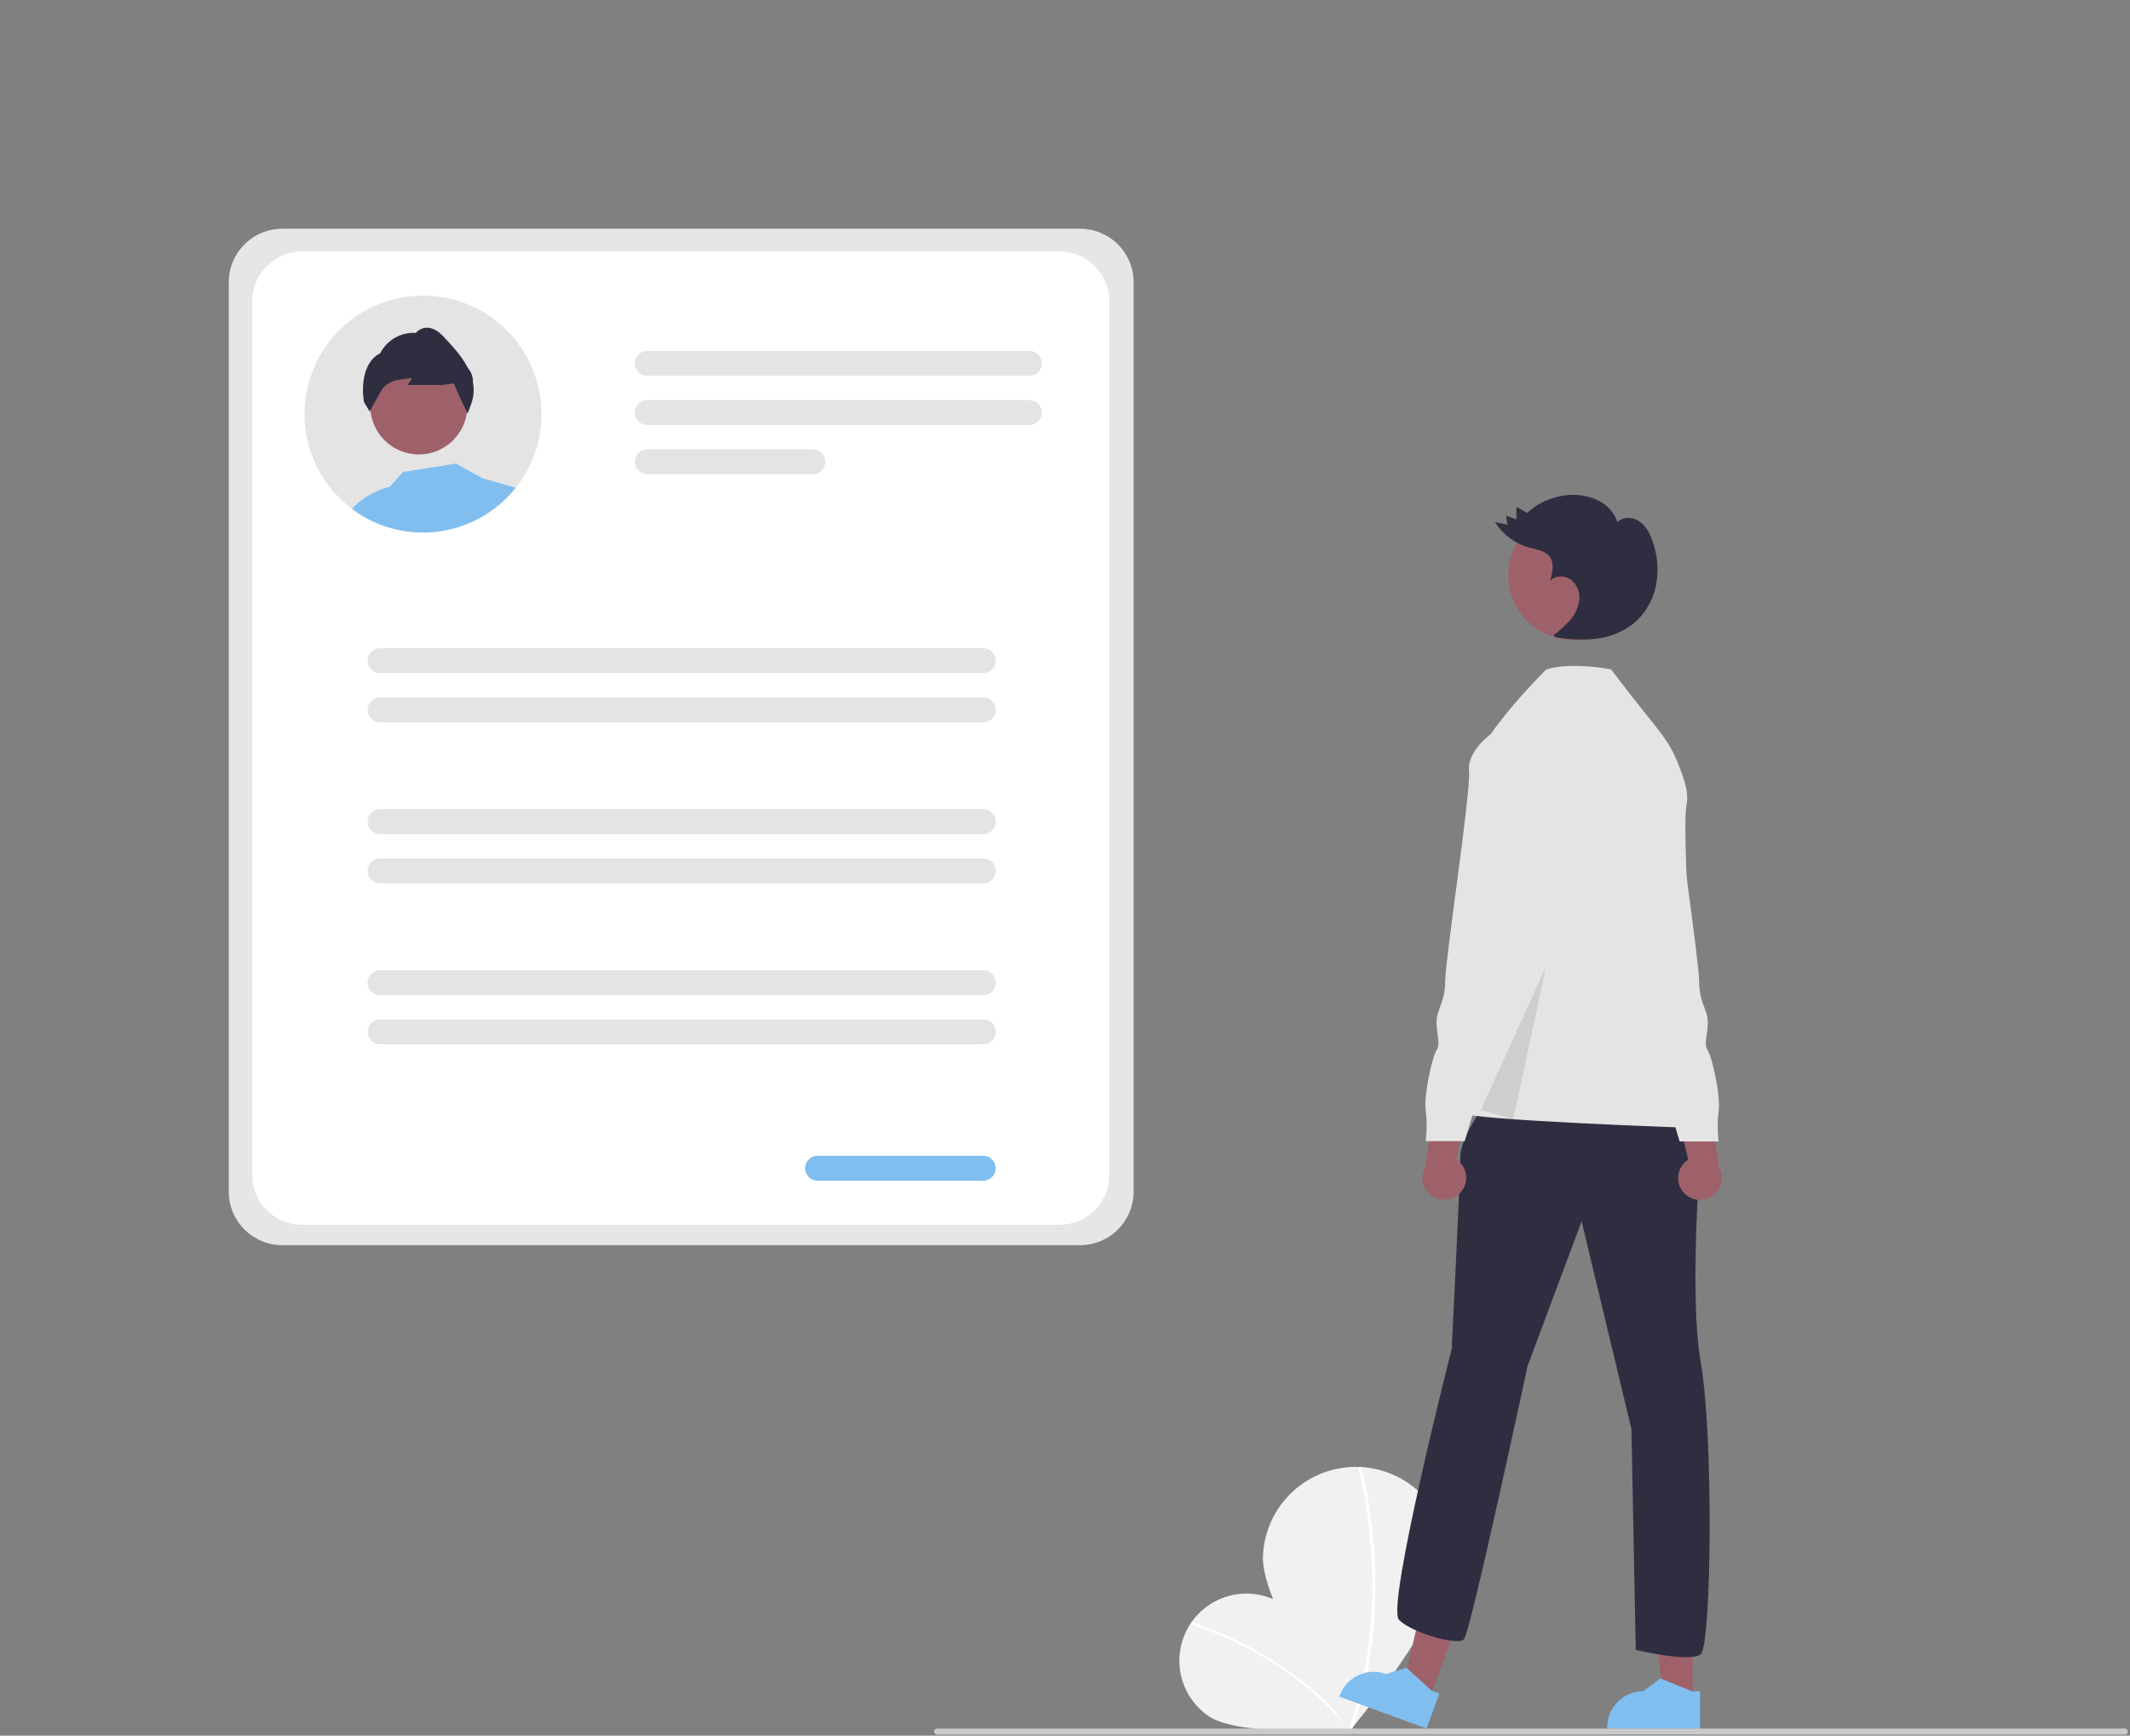 <svg width="838" height="683" viewBox="0 0 838 683" fill="none" xmlns="http://www.w3.org/2000/svg">
<rect x="0" y="0" width="838" height="683" fill="#808080" stroke="none"/>
<g id="undraw_Online_cv_re_gn0a 1" clip-path="url(#clip0)">
<g id="leaf2">
<path id="Vector" d="M505.118 631.576C517.237 639.698 531.046 680.756 531.046 680.756C531.046 680.756 487.82 683.574 475.704 675.456C472.822 673.526 470.348 671.046 468.423 668.159C466.499 665.272 465.163 662.034 464.49 658.63C463.818 655.226 463.822 651.724 464.504 648.322C465.185 644.92 466.53 641.685 468.462 638.804C470.394 635.922 472.875 633.448 475.762 631.525C478.65 629.602 481.889 628.267 485.293 627.596C488.697 626.925 492.2 626.931 495.601 627.614C499.003 628.297 502.237 629.643 505.118 631.576V631.576Z" fill="#F1F1F1"/>
<path id="Vector_2" d="M531.538 680.447L530.861 680.987C506.16 649.999 468.885 639.296 468.511 639.192L468.745 638.357C469.121 638.463 506.657 649.234 531.538 680.447Z" fill="white"/>
</g>
<g id="leaf1">
<path id="Vector_3" d="M569.934 615.196C569.161 635.373 530.805 681.45 530.805 681.45C530.805 681.45 496.105 632.561 496.875 612.391C497.247 602.703 501.453 593.559 508.566 586.972C515.68 580.384 525.119 576.892 534.807 577.264C544.495 577.636 553.639 581.842 560.226 588.955C566.814 596.069 570.306 605.508 569.934 615.196V615.196Z" fill="#F1F1F1"/>
<path id="Vector_4" d="M531.526 681.805L530.398 681.399C548.981 629.798 534.534 578.105 534.386 577.589L535.538 577.258C535.688 577.778 550.244 629.829 531.526 681.805Z" fill="white"/>
</g>
<g id="Paper">
<path id="Vector_5" d="M424.912 490H111.088C105.497 489.994 100.137 487.774 96.183 483.829C92.23 479.884 90.006 474.534 90 468.955V111.045C90.006 105.466 92.23 100.116 96.183 96.171C100.137 92.226 105.497 90.006 111.088 90H424.912C430.503 90.006 435.863 92.226 439.816 96.171C443.77 100.116 445.994 105.466 446 111.045V468.955C445.994 474.534 443.77 479.884 439.816 483.829C435.863 487.774 430.503 489.994 424.912 490V490Z" fill="#E6E6E6"/>
<path id="Vector_6" d="M416.845 481.979H118.83C113.63 481.973 108.645 479.904 104.968 476.227C101.291 472.55 99.223 467.565 99.217 462.365V118.553C99.223 113.353 101.291 108.367 104.968 104.69C108.645 101.013 113.63 98.945 118.83 98.939H416.845C422.045 98.945 427.031 101.013 430.708 104.69C434.385 108.367 436.453 113.353 436.459 118.553V462.365C436.453 467.565 434.385 472.55 430.708 476.227C427.031 479.904 422.045 481.973 416.845 481.979V481.979Z" fill="white"/>
<path id="Vector_7" d="M404.99 147.873H254.65C254.005 147.874 253.367 147.748 252.771 147.502C252.176 147.256 251.634 146.895 251.178 146.439C250.722 145.984 250.36 145.443 250.114 144.848C249.867 144.253 249.74 143.614 249.74 142.97C249.74 142.325 249.867 141.687 250.114 141.092C250.36 140.497 250.722 139.956 251.178 139.5C251.634 139.045 252.176 138.684 252.771 138.438C253.367 138.192 254.005 138.066 254.65 138.067H404.99C405.634 138.066 406.272 138.192 406.868 138.438C407.464 138.684 408.005 139.045 408.461 139.5C408.917 139.956 409.279 140.497 409.526 141.092C409.773 141.687 409.9 142.325 409.9 142.97C409.9 143.614 409.773 144.253 409.526 144.848C409.279 145.443 408.917 145.984 408.461 146.439C408.005 146.895 407.464 147.256 406.868 147.502C406.272 147.748 405.634 147.874 404.99 147.873V147.873Z" fill="#E4E4E4"/>
<path id="Vector_8" d="M404.99 167.247H254.65C253.349 167.247 252.102 166.731 251.183 165.811C250.263 164.892 249.746 163.645 249.746 162.344C249.746 161.044 250.263 159.797 251.183 158.877C252.102 157.957 253.349 157.441 254.65 157.441H404.99C406.29 157.441 407.537 157.957 408.457 158.877C409.376 159.797 409.893 161.044 409.893 162.344C409.893 163.645 409.376 164.892 408.457 165.811C407.537 166.731 406.29 167.247 404.99 167.247Z" fill="#E4E4E4"/>
<path id="Vector_9" d="M319.818 186.622H254.65C253.349 186.622 252.102 186.105 251.183 185.186C250.263 184.266 249.746 183.019 249.746 181.719C249.746 180.418 250.263 179.171 251.183 178.252C252.102 177.332 253.349 176.815 254.65 176.815H319.818C321.119 176.815 322.366 177.332 323.286 178.252C324.205 179.171 324.722 180.418 324.722 181.719C324.722 183.019 324.205 184.266 323.286 185.186C322.366 186.105 321.119 186.622 319.818 186.622Z" fill="#E4E4E4"/>
<path id="Vector_10" d="M386.86 264.873H149.521C148.876 264.874 148.238 264.748 147.642 264.502C147.046 264.256 146.505 263.895 146.049 263.439C145.593 262.984 145.231 262.443 144.984 261.848C144.738 261.253 144.61 260.614 144.61 259.97C144.61 259.325 144.738 258.687 144.984 258.092C145.231 257.497 145.593 256.956 146.049 256.5C146.505 256.045 147.046 255.684 147.642 255.438C148.238 255.192 148.876 255.066 149.521 255.067H386.86C387.505 255.066 388.143 255.192 388.739 255.438C389.335 255.684 389.876 256.045 390.332 256.5C390.788 256.956 391.15 257.497 391.397 258.092C391.643 258.687 391.77 259.325 391.77 259.97C391.77 260.614 391.643 261.253 391.397 261.848C391.15 262.443 390.788 262.984 390.332 263.439C389.876 263.895 389.335 264.256 388.739 264.502C388.143 264.748 387.505 264.874 386.86 264.873Z" fill="#E4E4E4"/>
<path id="Vector_11" d="M386.86 284.247H149.521C148.22 284.247 146.973 283.731 146.053 282.811C145.134 281.892 144.617 280.645 144.617 279.344C144.617 278.044 145.134 276.797 146.053 275.877C146.973 274.957 148.22 274.441 149.521 274.441H386.86C388.161 274.441 389.408 274.957 390.328 275.877C391.247 276.797 391.764 278.044 391.764 279.344C391.764 280.645 391.247 281.892 390.328 282.811C389.408 283.731 388.161 284.247 386.86 284.247V284.247Z" fill="#E4E4E4"/>
<path id="Vector_12" d="M386.86 328.227H149.521C148.22 328.227 146.973 327.71 146.054 326.791C145.134 325.871 144.617 324.624 144.617 323.324C144.617 322.023 145.134 320.776 146.054 319.857C146.973 318.937 148.22 318.421 149.521 318.421H386.86C388.161 318.421 389.408 318.937 390.327 319.857C391.247 320.776 391.763 322.023 391.763 323.324C391.763 324.624 391.247 325.871 390.327 326.791C389.408 327.71 388.161 328.227 386.86 328.227Z" fill="#E4E4E4"/>
<path id="Vector_13" d="M386.86 347.601H149.521C148.22 347.601 146.973 347.085 146.053 346.165C145.134 345.246 144.617 343.998 144.617 342.698C144.617 341.398 145.134 340.15 146.053 339.231C146.973 338.311 148.22 337.795 149.521 337.795H386.86C388.161 337.795 389.408 338.311 390.328 339.231C391.247 340.15 391.764 341.398 391.764 342.698C391.764 343.998 391.247 345.246 390.328 346.165C389.408 347.085 388.161 347.601 386.86 347.601V347.601Z" fill="#E4E4E4"/>
<path id="Vector_14" d="M386.86 391.581H149.521C148.22 391.581 146.973 391.064 146.054 390.145C145.134 389.225 144.617 387.978 144.617 386.678C144.617 385.377 145.134 384.13 146.054 383.211C146.973 382.291 148.22 381.774 149.521 381.774H386.86C388.161 381.774 389.408 382.291 390.327 383.211C391.247 384.13 391.763 385.377 391.763 386.678C391.763 387.978 391.247 389.225 390.327 390.145C389.408 391.064 388.161 391.581 386.86 391.581Z" fill="#E4E4E4"/>
<path id="Vector_15" d="M386.86 410.955H149.521C148.22 410.955 146.973 410.439 146.053 409.519C145.134 408.599 144.617 407.352 144.617 406.052C144.617 404.751 145.134 403.504 146.053 402.585C146.973 401.665 148.22 401.149 149.521 401.149H386.86C388.161 401.149 389.408 401.665 390.328 402.585C391.247 403.504 391.764 404.751 391.764 406.052C391.764 407.352 391.247 408.599 390.328 409.519C389.408 410.439 388.161 410.955 386.86 410.955Z" fill="#E4E4E4"/>
<path id="Vector_16" d="M386.818 464.622H321.65C320.349 464.622 319.102 464.105 318.183 463.186C317.263 462.266 316.746 461.019 316.746 459.719C316.746 458.418 317.263 457.171 318.183 456.251C319.102 455.332 320.349 454.815 321.65 454.815H386.818C388.119 454.815 389.366 455.332 390.286 456.251C391.205 457.171 391.722 458.418 391.722 459.719C391.722 461.019 391.205 462.266 390.286 463.186C389.366 464.105 388.119 464.622 386.818 464.622Z" fill="#80BEEF"/>
<path id="Vector_17" d="M213.033 162.918C213.047 173.448 209.482 183.67 202.923 191.908C200.802 194.59 198.387 197.025 195.723 199.168C188.454 205.065 179.572 208.628 170.243 209.388C168.973 209.498 167.693 209.548 166.403 209.548C163.846 209.549 161.294 209.338 158.773 208.918C157.883 208.778 157.013 208.608 156.143 208.408C154.629 208.071 153.133 207.654 151.663 207.158C146.895 205.572 142.417 203.221 138.403 200.198C137.333 199.398 136.303 198.548 135.303 197.648C134.08 196.564 132.921 195.408 131.833 194.188C131.543 193.868 131.253 193.538 130.973 193.208C126.094 187.498 122.666 180.692 120.983 173.372C119.3 166.051 119.411 158.432 121.306 151.164C123.202 143.895 126.825 137.193 131.869 131.626C136.912 126.059 143.226 121.794 150.273 119.193C157.32 116.592 164.89 115.732 172.341 116.687C179.792 117.642 186.901 120.383 193.064 124.677C199.228 128.971 204.262 134.69 207.739 141.349C211.215 148.007 213.032 155.407 213.033 162.918L213.033 162.918Z" fill="#E4E4E4"/>
<path id="Vector_18" d="M164.78 178.832C175.333 178.832 183.889 170.277 183.889 159.723C183.889 149.17 175.333 140.614 164.78 140.614C154.226 140.614 145.671 149.17 145.671 159.723C145.671 170.277 154.226 178.832 164.78 178.832Z" fill="#9E616A"/>
<path id="Vector_19" d="M186.053 150.408C186.14 148.701 185.658 147.013 184.683 145.608L183.993 144.628C181.503 139.828 177.393 135.508 174.383 132.348C172.123 129.978 169.863 128.838 167.693 128.948C166.113 129.061 164.643 129.795 163.603 130.988C160.745 130.814 157.898 131.477 155.412 132.896C152.925 134.315 150.906 136.429 149.603 138.978C140.453 143.808 143.183 158.068 143.213 158.218L145.423 161.928L145.673 161.458C145.673 161.448 145.703 161.408 145.743 161.328C146.173 160.558 148.513 156.278 150.093 153.568C150.67 152.644 151.437 151.853 152.343 151.248C153.823 150.237 155.524 149.596 157.303 149.378L162.163 148.748L160.323 151.508H173.563L178.653 150.908C179.163 152.998 183.203 161.108 183.693 162.088L183.733 162.168L184.003 162.718L185.513 158.568C186.395 155.941 186.581 153.129 186.053 150.408V150.408Z" fill="#2F2E41"/>
<path id="Vector_20" d="M138.543 200.298C139.363 199.218 143.613 194.178 153.393 191.508L158.573 185.738L179.343 182.428L189.913 188.268L202.923 191.908C200.802 194.59 198.387 197.025 195.723 199.168C188.454 205.065 179.572 208.628 170.243 209.388C168.973 209.498 167.693 209.548 166.403 209.548C163.847 209.549 161.295 209.338 158.773 208.918C157.883 208.778 157.013 208.608 156.143 208.408C154.629 208.071 153.133 207.654 151.663 207.158C146.949 205.592 142.519 203.276 138.543 200.298C138.493 200.268 138.453 200.228 138.403 200.198L138.543 200.298Z" fill="#80BEEF"/>
</g>
<path id="Vector_21" d="M640.993 464.822C640.993 464.822 633.326 502.305 646.104 498.897C658.882 495.49 653.771 463.119 653.771 463.119L640.993 464.822Z" fill="#A0616A"/>
<g id="Lowerbody">
<path id="Vector_22" d="M665.96 669.223H654.628L649.237 625.511L665.962 625.512L665.96 669.223Z" fill="#9E616A"/>
<path id="Vector_23" d="M668.851 680.208L632.31 680.207V679.745C632.31 675.973 633.808 672.355 636.476 669.688C639.143 667.021 642.76 665.522 646.532 665.522H646.533L653.208 660.458L665.661 665.523L668.851 665.523L668.851 680.208Z" fill="#80BEEF"/>
<path id="Vector_24" d="M562.289 668.899L551.647 665.005L561.6 622.102L577.308 627.849L562.289 668.899Z" fill="#9E616A"/>
<path id="Vector_25" d="M561.229 680.208L526.913 667.654L527.072 667.219C528.368 663.677 531.018 660.795 534.439 659.206C537.86 657.618 541.772 657.453 545.315 658.749L545.316 658.749L553.324 656.286L563.28 665.321L566.275 666.417L561.229 680.208Z" fill="#80BEEF"/>
<path id="Vector_26" d="M584.769 433.729C584.769 433.729 574.546 447.359 574.546 455.026C574.546 462.693 571.139 530.842 571.139 530.842C571.139 530.842 545.274 632.326 550.385 637.437C555.497 642.548 573.386 647.66 575.942 645.104C578.497 642.548 600.955 537.657 600.955 537.657L622.251 480.582L641.845 562.362L643.548 649.253C643.548 649.253 664.845 654.364 669.105 650.957C673.364 647.549 674.216 564.917 669.105 535.954C663.993 506.99 669.956 440.544 669.956 440.544L584.769 433.729Z" fill="#2F2E41"/>
</g>
<g id="Head">
<path id="Vector_27" d="M618.932 251.854C633.046 251.854 644.488 240.412 644.488 226.298C644.488 212.183 633.046 200.741 618.932 200.741C604.818 200.741 593.376 212.183 593.376 226.298C593.376 240.412 604.818 251.854 618.932 251.854Z" fill="#9E616A"/>
<path id="Vector_28" d="M611.201 249.974C613.593 248.193 615.796 246.171 617.775 243.94C619.762 241.688 621.006 238.879 621.337 235.894C621.482 234.406 621.248 232.906 620.658 231.533C620.067 230.159 619.138 228.958 617.958 228.04C615.524 226.32 611.812 226.42 609.792 228.611C610.768 225.456 611.659 221.734 609.682 219.088C607.883 216.68 604.527 216.271 601.628 215.477C596.036 213.921 591.226 210.337 588.134 205.425L593.057 206.444L592.508 202.934L596.588 204.352L596.624 199.464L600.835 201.82C605.99 197.094 612.784 194.563 619.774 194.763C623.301 194.822 626.755 195.77 629.817 197.52C632.885 199.295 635.209 202.119 636.36 205.471C638.527 203.222 642.392 203.396 644.974 205.154C647.556 206.912 649.073 209.853 650.114 212.799C652.177 218.447 652.657 224.551 651.502 230.452C650.314 236.367 647.127 241.693 642.476 245.535C638.205 248.795 633.119 250.818 627.776 251.383C622.454 251.935 617.081 251.705 611.826 250.701" fill="#2F2E41"/>
</g>
<g id="Body">
<path id="Vector_29" d="M662.477 469.372C661.629 468.45 660.994 467.353 660.617 466.159C660.239 464.965 660.127 463.703 660.29 462.461C660.453 461.22 660.886 460.029 661.559 458.972C662.232 457.916 663.128 457.021 664.185 456.348L657.165 426.727L672.023 432.156L676.412 459.452C677.424 461.302 677.722 463.458 677.25 465.513C676.778 467.568 675.568 469.379 673.85 470.602C672.133 471.824 670.026 472.375 667.93 472.148C665.834 471.921 663.893 470.934 662.477 469.372V469.372Z" fill="#9E616A"/>
<path id="Vector_30" d="M626.746 345.245L632.709 360.578C632.709 360.578 630.153 375.912 634.412 379.319C638.672 382.727 636.968 382.727 636.968 385.283C637.115 387.116 637.646 388.897 638.526 390.512C639.407 392.126 640.617 393.537 642.079 394.653C645.487 397.209 660.821 449.173 660.821 449.173H676.154C675.659 445.213 675.659 441.207 676.154 437.247C677.006 431.284 673.599 415.95 671.895 413.394C670.191 410.839 671.895 407.431 671.895 402.32C671.895 397.209 668.487 394.653 668.487 386.134C668.487 377.616 658.265 311.17 659.117 303.503C659.969 295.836 650.598 289.021 650.598 289.021H642.079L626.746 345.245Z" fill="#E4E4E4"/>
<path id="Vector_31" d="M586.473 288.91C586.473 288.91 593.831 277.946 608.313 263.465C615.98 260.909 629.264 262.399 633.869 263.465C655.166 291.576 656.506 289.708 662.05 305.415C663.487 309.488 664.206 313.402 663.567 316.596C661.012 329.374 669.104 432.877 669.956 436.284C670.808 439.692 676.771 443.951 670.808 443.951C664.845 443.951 574.546 440.544 576.25 437.988C577.954 435.433 586.473 288.91 586.473 288.91Z" fill="#E4E4E4"/>
<path id="Vector_32" opacity="0.1" d="M582.572 436.864L608.196 380.486L595.384 440.445L582.572 436.864Z" fill="black"/>
<path id="Vector_33" d="M574.594 469.261C575.441 468.339 576.076 467.243 576.454 466.049C576.832 464.855 576.943 463.592 576.78 462.351C576.618 461.109 576.184 459.918 575.512 458.862C574.839 457.806 573.942 456.91 572.886 456.238L579.906 426.617L565.048 432.045L560.659 459.341C559.647 461.191 559.349 463.348 559.821 465.403C560.293 467.458 561.503 469.268 563.22 470.491C564.938 471.714 567.045 472.264 569.141 472.037C571.237 471.811 573.177 470.823 574.594 469.261V469.261Z" fill="#9E616A"/>
<path id="Vector_34" d="M594.991 288.91H586.473C586.473 288.91 577.102 295.725 577.954 303.392C578.806 311.059 568.583 377.505 568.583 386.024C568.583 394.543 565.176 397.098 565.176 402.21C565.176 407.321 566.88 410.728 565.176 413.284C563.472 415.84 560.065 431.173 560.917 437.136C561.412 441.096 561.412 445.103 560.917 449.063H576.25C576.25 449.063 591.584 397.098 594.991 394.543C596.453 393.427 597.664 392.016 598.544 390.401C599.425 388.787 599.956 387.005 600.103 385.172C600.103 382.616 598.399 382.616 602.658 379.209C606.918 375.801 604.362 360.468 604.362 360.468L610.325 345.134L594.991 288.91Z" fill="#E4E4E4"/>
</g>
<path id="PlatForm" d="M835.972 682.584H368.678C368.522 682.585 368.366 682.554 368.222 682.495C368.077 682.435 367.945 682.347 367.834 682.237C367.723 682.126 367.635 681.995 367.575 681.85C367.515 681.705 367.484 681.55 367.484 681.394C367.484 681.237 367.515 681.082 367.575 680.937C367.635 680.793 367.723 680.661 367.834 680.551C367.945 680.44 368.077 680.352 368.222 680.293C368.366 680.233 368.522 680.203 368.678 680.203H835.972C836.129 680.203 836.284 680.233 836.429 680.293C836.574 680.352 836.706 680.44 836.816 680.551C836.927 680.661 837.015 680.793 837.075 680.937C837.135 681.082 837.166 681.237 837.166 681.394C837.166 681.55 837.135 681.705 837.075 681.85C837.015 681.995 836.927 682.126 836.816 682.237C836.706 682.347 836.574 682.435 836.429 682.495C836.284 682.554 836.129 682.585 835.972 682.584V682.584Z" fill="#CACACA"/>
</g>
<defs>
<clipPath id="clip0">
<rect width="837.163" height="682.584" fill="white"/>
</clipPath>
</defs>
</svg>
